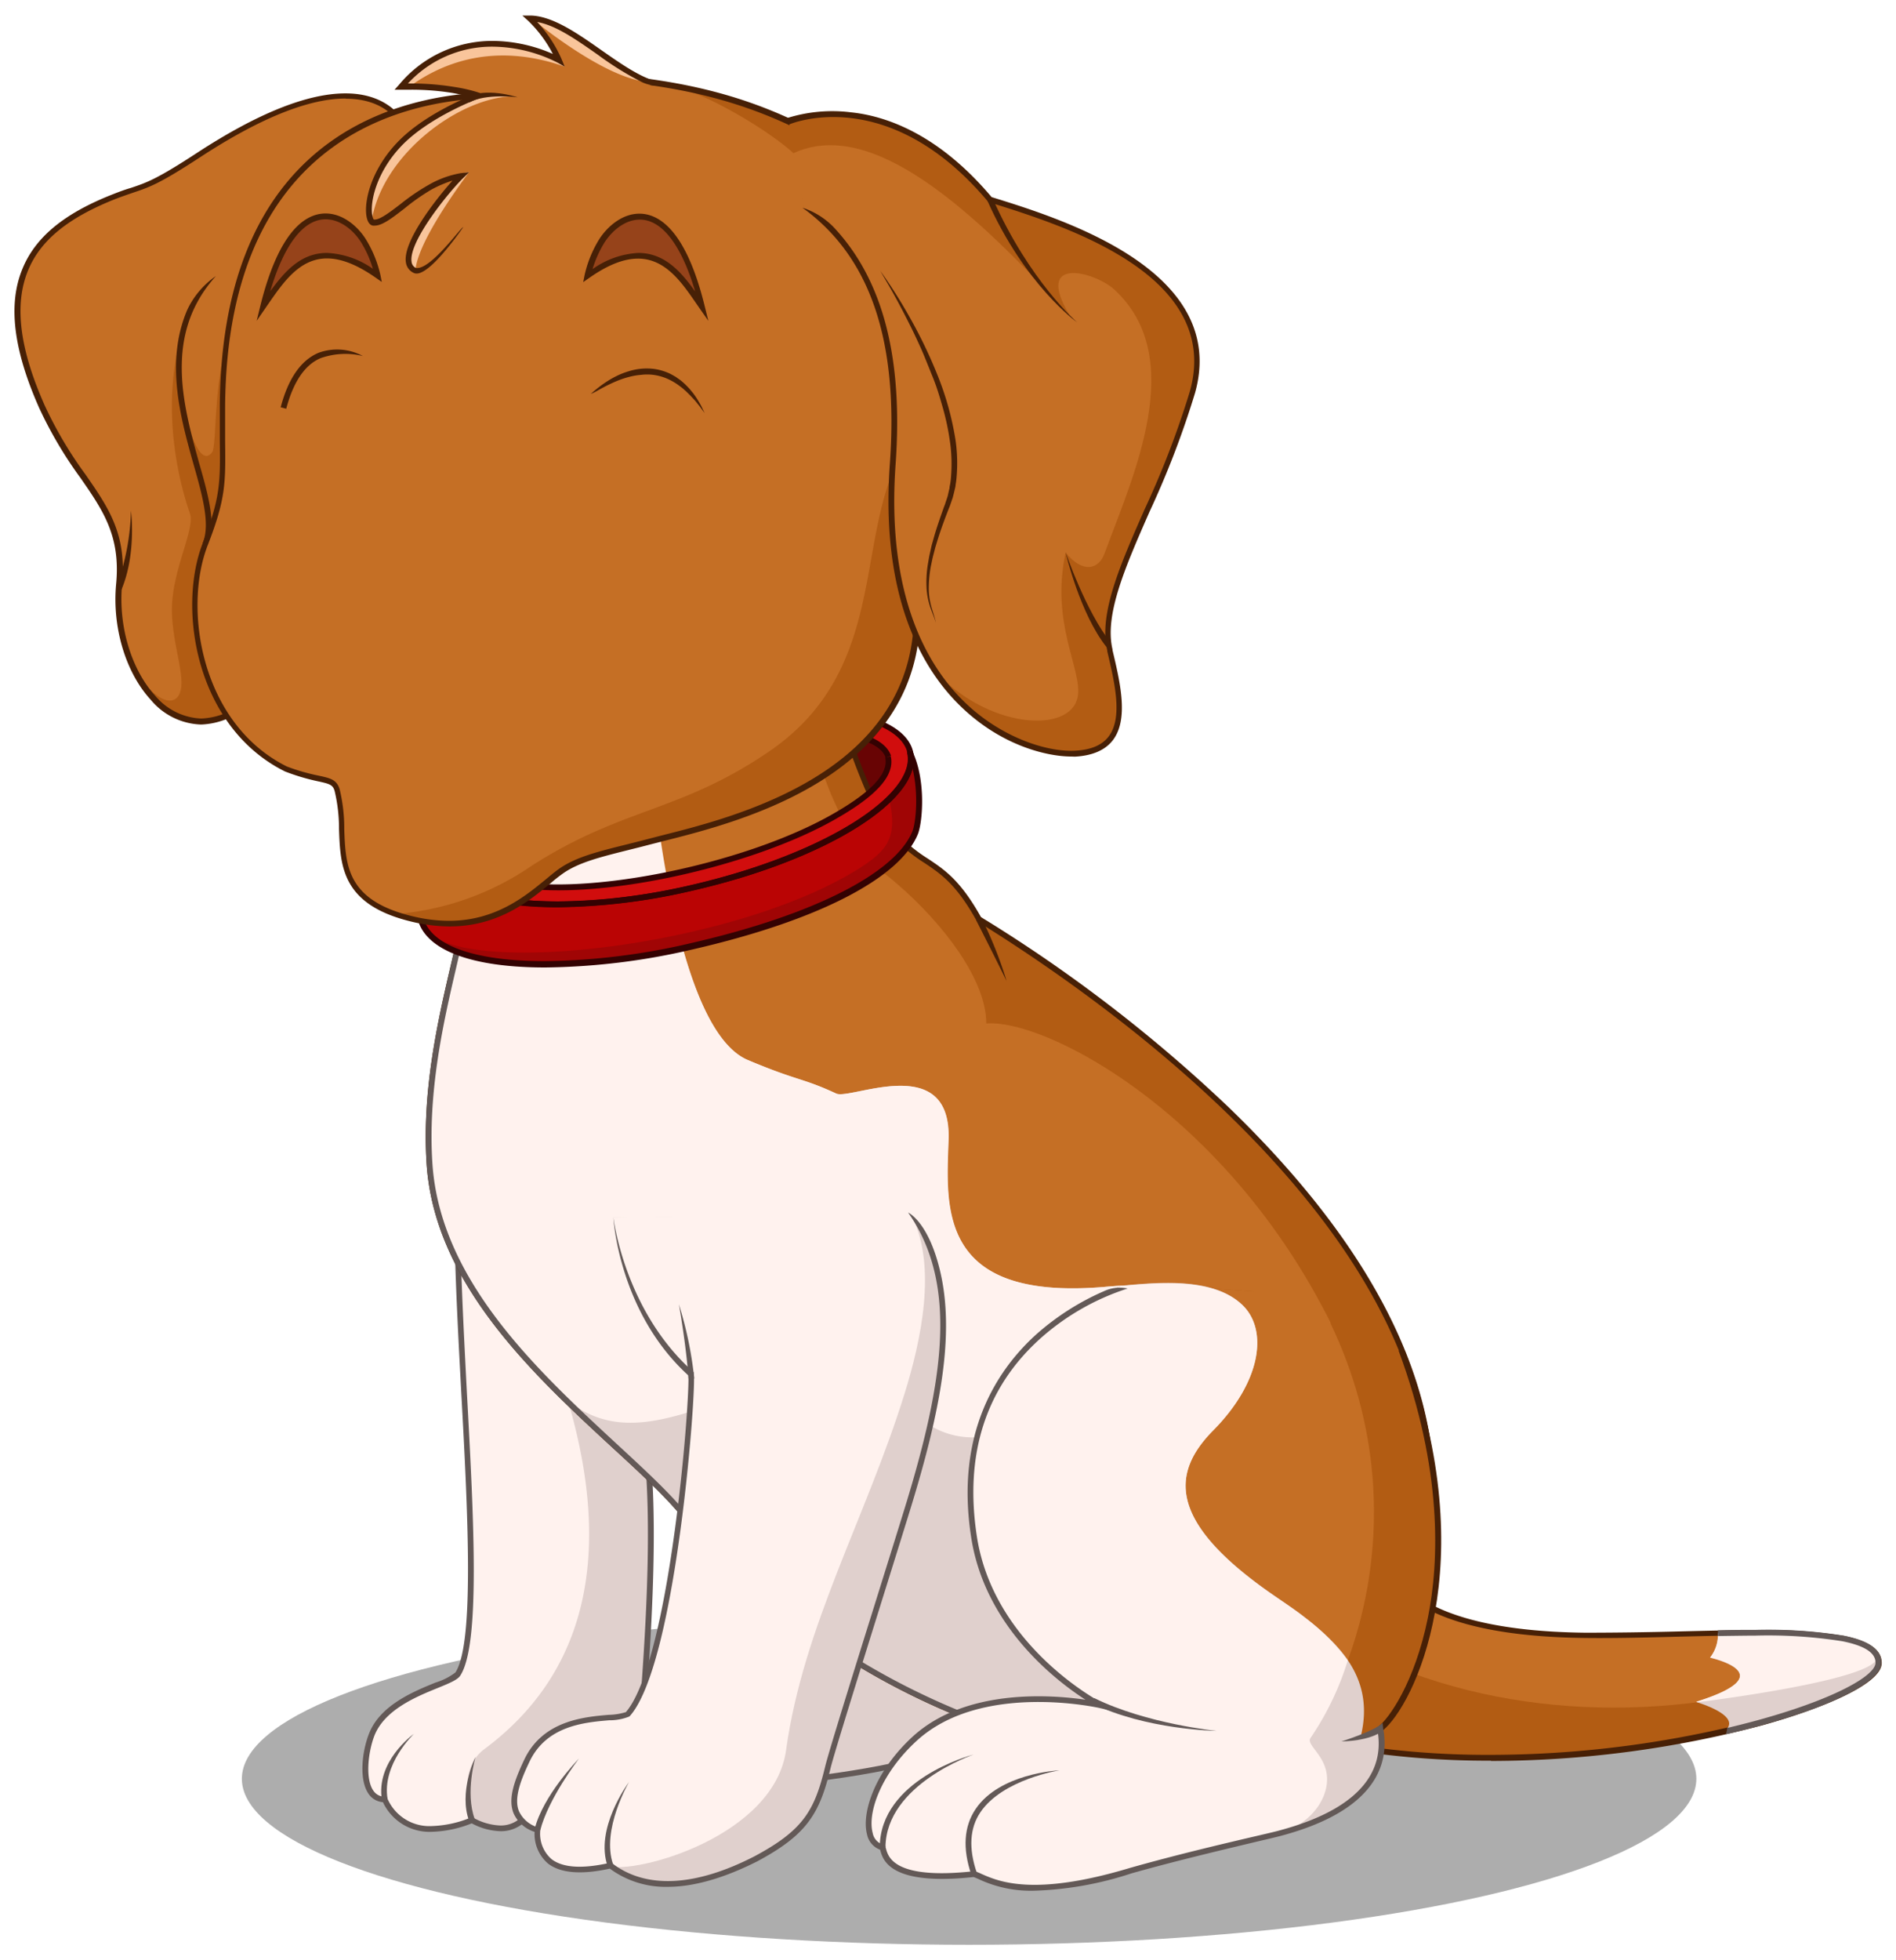 <svg id="Layer_1" data-name="Layer 1" xmlns="http://www.w3.org/2000/svg" viewBox="0 0 300 310"><defs><style>.cls-1{fill:#323232;opacity:0.4;}.cls-2{fill:#e0d0cd;}.cls-3{fill:#fff2ee;}.cls-4{fill:#635957;}.cls-5{fill:#b25c13;}.cls-6{fill:#c56f25;}.cls-7{fill:#472006;}.cls-8{fill:#d10d0d;}.cls-9{fill:#330202;}.cls-10{fill:#680404;}.cls-11{fill:#a00505;}.cls-12{fill:#ba0404;}.cls-13{fill:#9e0404;}.cls-14{fill:#96431a;}.cls-15{fill:#f9c59b;}</style></defs><ellipse class="cls-1" cx="153.34" cy="281.3" rx="115.07" ry="26.25"/><path class="cls-2" d="M72.44,187.22c-.8,22.86,5,69.92,0,77.55-1.12,1.71-11.21,3.18-13.67,9.68-1.37,3.61-1.76,10.08,2.11,10.14,1.12,2.36,4.27,7,13.79,3.27,1.3.69,6.28,3.11,9-1.29,1.67-1.83,16.34-.26,18-15.27.75-10.27,3.14-39.52-1.1-50.93C96.59,209.62,72.44,187.22,72.44,187.22Z"/><path class="cls-3" d="M78.37,194.36a39.49,39.49,0,0,1-5.93-7.14c-.8,22.86,5,69.92,0,77.55-1.12,1.71-11.21,3.18-13.67,9.68-1.37,3.61-1.76,10.08,2.11,10.14,1,2.07,2.86,6,9.93,4.42a8.05,8.05,0,0,0,3.63-1.31c.42-.09-2.56-7.55,2.21-11.1C108.64,252.84,85.76,208.49,78.37,194.36Z"/><path class="cls-4" d="M68.3,289.69A8.14,8.14,0,0,1,60.59,285a3,3,0,0,1-2.3-1.36c-1.46-2.15-1.06-6.44.06-9.38,1.73-4.58,7.06-6.75,10.58-8.18a10,10,0,0,0,3.13-1.59c3-4.62,2-24.81.92-44.34-.64-11.94-1.3-24.29-1-33l0-1,.73.68c1,.92,24.28,22.6,28.26,33.32,4.08,11,2.09,38.1,1.23,49.67l-.1,1.45C100.84,283.08,91.76,285,86.88,286a8.89,8.89,0,0,0-2.84.84,5.45,5.45,0,0,1-4.86,2.75h0a10.23,10.23,0,0,1-4.54-1.24A18.34,18.34,0,0,1,68.3,289.69Zm4.57-101.44c-.22,8.57.41,20.42,1,31.88C75,240.71,76,260.15,72.82,265c-.44.67-1.74,1.2-3.55,1.94-3.37,1.37-8.48,3.44-10.07,7.65-1,2.71-1.38,6.75-.15,8.55a2.16,2.16,0,0,0,1.84,1h.28l.12.26a7.22,7.22,0,0,0,7,4.38,17.53,17.53,0,0,0,6.21-1.35l.19-.07.18.09a9.43,9.43,0,0,0,4.3,1.24h0a4.64,4.64,0,0,0,4.12-2.36l0-.07c.5-.55,1.63-.79,3.34-1.15,5-1,13.31-2.79,14.54-13.86l.1-1.43c.85-11.51,2.84-38.47-1.17-49.29C96.64,211.06,76.94,192.1,72.87,188.25Z"/><path class="cls-4" d="M74.24,288c-1.69-4.54.87-9.93,1-10.16,0,0-1.68,5.67-.12,9.84Z"/><path class="cls-4" d="M60.43,284.67c-1-6.06,4.82-10.3,5.07-10.48,0,0-5.12,4.83-4.17,10.32Z"/><path class="cls-5" d="M220.3,248.06s1.43,10.21,30.43,10.56c19.26.22,46.49-2.68,46.49,4.33,0,6.22-44.14,20-84.19,13.21C205.51,276.5,220.3,248.06,220.3,248.06Z"/><path class="cls-6" d="M223.28,264.54c23.32,8.55,50.28,6.82,73.54-2.92-3.38-5.29-28.18-2.79-46.09-3-29-.35-30.43-10.56-30.43-10.56s-1.29,2.49-2.92,6C217.47,258.7,219.44,263.49,223.28,264.54Z"/><path class="cls-7" d="M235.88,278.44A138.3,138.3,0,0,1,213,276.62a2.14,2.14,0,0,1-2.06-1c-2.86-4.71,7.74-25.39,9-27.73l.65-1.26.2,1.41c0,.1,1.85,9.83,30,10.16,4.64,0,9.81-.07,14.81-.2,4.12-.1,8.39-.21,12.27-.21a75.38,75.38,0,0,1,13.87.91c4,.8,6,2.2,6,4.29,0,3.4-9.75,7.32-18.88,9.85a168.08,168.08,0,0,1-42.91,5.64Zm-22.83-2.74h0a137.08,137.08,0,0,0,22.78,1.82h0a167.09,167.09,0,0,0,42.67-5.61c11.95-3.32,18.21-7,18.21-9,0-1.58-1.72-2.69-5.25-3.4a75.35,75.35,0,0,0-13.69-.89c-3.87,0-8.13.11-12.25.21-5,.13-10.19.26-14.84.2-23.72-.28-29.25-7.1-30.52-9.84-3.48,6.86-10.59,22.43-8.49,25.88a1.28,1.28,0,0,0,1.28.6Z"/><path class="cls-2" d="M297.22,263c0-4.62-11.83-4.93-25.4-4.68a5.8,5.8,0,0,1-1.23,3.84c1.05.27,11.32,2.77-2.2,7,0,0,6.61,1.91,4.94,4.15,0,.18.08.29.08.44C287.66,270.36,297.21,265.84,297.22,263Z"/><path class="cls-3" d="M271.82,258.27a5.8,5.8,0,0,1-1.23,3.84c1.05.27,11.32,2.77-2.2,7l.28.08c9.66-1.24,30.37-4.41,28.15-7.56C294.68,258.27,284,258,271.82,258.27Z"/><path class="cls-4" d="M291.69,258.66a75.46,75.46,0,0,0-13.87-.91c-1.74,0-3.71,0-6,.07l0,.91s4.5-.07,6-.07a75.35,75.35,0,0,1,13.69.89c3.53.71,5.25,1.82,5.25,3.4,0,2.35-8.48,6.72-22.75,10.14-.22.07-.68.16-.68.16l-.22,1c14.66-3.34,24.56-7.94,24.56-11.28C297.67,260.86,295.71,259.46,291.69,258.66Z"/><path class="cls-2" d="M121.66,282.08s21.39-1.89,28.25-5.54,2.87-33.42,2.87-33.42S121.2,266.51,121.66,282.08Z"/><path class="cls-4" d="M121.22,282.58l0-.48c-.46-15.63,30-38.38,31.31-39.34l.62-.46.1.76c.17,1.23,4,30.13-3.11,33.88-6.86,3.65-27.54,5.52-28.42,5.6ZM152.43,244c-4.38,3.36-30.12,23.68-30.32,37.62,3.23-.31,21.46-2.19,27.59-5.44C155.6,273,153,248.66,152.43,244Z"/><path class="cls-8" d="M103.7,114.82c-20.66,4.74-36.09,14.3-34.47,21.37v0c25.57-3.88,49.4-10.83,74.78-17.19C142.05,111.75,124.14,110.13,103.7,114.82Z"/><path class="cls-9" d="M125,111.75a98.32,98.32,0,0,0-21.41,2.62c-10,2.31-19.17,5.81-25.72,9.87s-9.9,8.42-9.08,12l.9-.14s0,0,0-.06c-.73-3.16,2.43-7.19,8.67-11.06,6.47-4,15.51-7.48,25.45-9.76a97,97,0,0,1,21.2-2.6c10.53,0,17.42,2.34,18.53,6.27l.88-.23C143.2,114.34,136,111.75,125,111.75Z"/><path class="cls-10" d="M105.24,118c-18.31,4.2-32.17,11.86-31,17.1,0,.09.06.18.09.27,7.54,7.25,29.09,3.17,42-.15,8.93-2.3,26.05-10.06,24.11-15.55C138.91,114.64,123.29,113.88,105.24,118Z"/><path class="cls-9" d="M126.42,114.89a97.41,97.41,0,0,0-21.28,2.69c-8.9,2-17,5-22.92,8.2-6,3.34-9,6.69-8.39,9.44a2.27,2.27,0,0,0,.06.25l.91-.16-.09-.29c-.52-2.29,2.37-5.37,8-8.44,5.81-3.21,13.87-6.09,22.68-8.12a98.5,98.5,0,0,1,21.08-2.66c7.76,0,12.84,1.53,13.66,4,.29-.07.57-.19.86-.26C140,116.55,134.89,114.89,126.42,114.89Z"/><path class="cls-5" d="M155.32,145.33c-5.41-9.68-8.6-7.7-14.07-14.16a10.26,10.26,0,0,1-.72-1c-18.79,13.35-44,16-66.87,15.92-1.3,7.73-6.26,22.53-5.24,37.93,1.75,26.4,32.28,44.4,41.39,57,29.62,33.72,69.72,37.44,69.72,37.44s43.75-34.1,47.4-43.82C225.56,185.86,155.57,145.78,155.32,145.33Z"/><path class="cls-6" d="M156.06,161.86c0-14-27.91-35.69-28.35-26.88-17.16,8.17-35.14,11.22-54,11.12-1.3,7.73-6.26,22.53-5.24,37.93,1.75,26.4,32.28,44.4,41.39,57,29.62,33.72,69.72,37.44,69.72,37.44s29-22.6,41.74-36.25c-.62-6.37-2.71-12.35-4.83-18.66C201.86,180,166.54,161,156.06,161.86Z"/><path class="cls-7" d="M179.21,278.91l-.18,0a103.25,103.25,0,0,1-23.87-6.1A115.67,115.67,0,0,1,109,241.3c-2.65-3.65-7-7.7-12.11-12.38-12.54-11.57-28.14-26-29.39-44.86-.77-11.64,1.84-22.88,3.75-31.09.63-2.71,1.17-5,1.49-6.95l.06-.38h1.91c29.2,0,49.88-5,65.09-15.84l.39-.27.26.4a9.7,9.7,0,0,0,.68.94,24.48,24.48,0,0,0,5.72,4.94c2.63,1.75,5.11,3.41,8.36,9.21.14.1.53.34,1,.62a234.3,234.3,0,0,1,38.19,29.46c21.06,20.33,32,40.35,32.54,59.49v.09l0,.09c-3.64,9.73-45.74,42.62-47.53,44ZM73.58,146.55c-.33,1.86-.84,4.08-1.43,6.62-1.9,8.16-4.5,19.33-3.73,30.83,1.22,18.54,16.68,32.79,29.1,44.25,5.11,4.71,9.53,8.79,12.2,12.48a114.9,114.9,0,0,0,45.73,31.2,104.82,104.82,0,0,0,23.49,6c2.76-2.17,43.4-34.11,47.07-43.43-1.21-40.59-49.56-75.14-70.3-88.12-1.17-.73-1.17-.73-1.24-.86-3.17-5.68-5.57-7.28-8.11-9a24.81,24.81,0,0,1-5.91-5.1,7.84,7.84,0,0,1-.49-.65c-15.34,10.74-36.08,15.74-65.24,15.74Z"/><path class="cls-5" d="M140.08,130.18c-3.42-5.24-7.83-19.42-7.83-19.42s-61,26.49-59,30.63c.44.91.36,2.53,0,4.71C96.08,146.23,121.28,143.53,140.08,130.18Z"/><path class="cls-6" d="M73.2,141.39c.44.91.36,2.53,0,4.71,21.07.12,44.1-2.17,62.28-12.94a48.53,48.53,0,0,1-7.41-20.56C114.34,118.66,71.54,137.91,73.2,141.39Z"/><path class="cls-7" d="M74.73,146.56H72.66l.09-.53c.24-1.44.5-3.46,0-4.44a1.07,1.07,0,0,1,0-.84c2-5.41,53.44-27.86,59.29-30.4l.47-.2.15.49c0,.14,4.42,14.18,7.77,19.31l.24.36-.36.26C125,141.47,104.12,146.56,74.73,146.56Zm-1-.92h1c29,0,49.56-5,64.74-15.59-3.05-5-6.69-16.17-7.49-18.68-16.14,7-56.75,25.45-58.33,29.68a.37.37,0,0,0,0,.13C74,142.05,74.06,143.44,73.73,145.64Z"/><path class="cls-3" d="M106.46,143.53a198.62,198.62,0,0,1-3.09-19.67c-15.47,7.32-31.19,15.39-30.17,17.53.44.91.36,2.53,0,4.71A177.49,177.49,0,0,0,106.46,143.53Z"/><path class="cls-4" d="M74.72,145.65h-1c.33-2.2.29-3.59-.12-4.45a.48.48,0,0,1,0-.12c.36-1,3.66-3.89,20.22-12.1,0-.32,0-.65-.09-1-20,9.86-20.71,12-21,12.77a1,1,0,0,0,0,.81c.46,1,.2,3,0,4.44l-.09.53h2.06a191.34,191.34,0,0,0,24.33-1.41c-.07-.3-.13-.59-.2-.89A190.35,190.35,0,0,1,74.72,145.65Z"/><path class="cls-2" d="M175.13,203.48c-26.95,2.43-25.43-12.62-25.07-23.24.48-14.06-15.51-6.24-17.77-7.3-5.43-2.52-6-1.94-14-5.31-5.74-2.43-9.48-13.11-11.86-24.1A177.49,177.49,0,0,1,73.2,146.1C71.9,153.83,66.94,168.63,68,184c1.75,26.4,32.28,44.4,41.39,57,29.62,33.72,69.73,37.44,69.73,37.44s28.21-22,41.21-35.69C221,211.9,197,201.5,175.13,203.48Z"/><path class="cls-3" d="M167.84,215.63c4.85-15.41,29.18,8,42-1.79-8.89-8.55-22.14-11.5-34.67-10.36-26.95,2.43-25.43-12.62-25.07-23.24.48-14.06-15.51-6.24-17.77-7.3-5.43-2.52-6-1.94-14-5.31-5.74-2.43-9.48-13.11-11.86-24.1A177.49,177.49,0,0,1,73.2,146.1C71.9,153.83,66.94,168.63,68,184c1,14.74,10.93,26.87,21.12,36.89,11.63,10.29,24.73-2,38.05-1.95,6.76,0,13.41-2.56,16.92,3.34C148.21,229.3,163.13,230.57,167.84,215.63Z"/><path class="cls-4" d="M219.83,242.38v.18c-12.4,13-38.69,33.69-40.89,35.41a104.82,104.82,0,0,1-23.49-6,115,115,0,0,1-45.73-31.2c-2.67-3.69-7.09-7.77-12.2-12.48C85.1,216.79,69.64,202.54,68.42,184c-.77-11.5,1.83-22.67,3.73-30.83.59-2.54,1.1-4.76,1.43-6.62h1.14a187.68,187.68,0,0,0,25.76-1.6l-.12-.91a185.86,185.86,0,0,1-25.64,1.6H72.81l-.06.38c-.32,1.91-.86,4.24-1.49,6.95-1.91,8.21-4.52,19.45-3.75,31.09,1.25,18.9,16.85,33.29,29.39,44.86,5.08,4.68,9.46,8.73,12.11,12.38a115.67,115.67,0,0,0,46.15,31.49,103.25,103.25,0,0,0,23.87,6.1l.18,0,.15-.11c.28-.22,28.38-22.17,41.26-35.74l.12-.12v-.25Z"/><path class="cls-11" d="M144,119.1c1.48,7.06-13.9,16.57-34.48,21.29s-38.7,2.86-40.33-4.2a5.32,5.32,0,0,1,.21-2.86c-2.47,3-3.23,6.8-3.06,10.72.4,9.29,21.45,10.54,43.09,5.58,18.34-4.21,32.37-10.71,35.33-18A20.55,20.55,0,0,0,144,119.1Z"/><path class="cls-12" d="M136.29,137.11c4.3-2.78,5.7-4.89,4.41-10.75-7.5,7-18.55,11.14-31.14,14-20.65,4.74-38.7,2.86-40.33-4.2a5.32,5.32,0,0,1,.21-2.86c-2.47,3-3.23,6.8-3.06,10.72a5.67,5.67,0,0,0,1.24,3.32C74.83,154.56,117.27,149.42,136.29,137.11Z"/><path class="cls-9" d="M86.25,153h0c-12.67,0-20.08-3.24-20.33-8.88-.19-4.52.87-8.23,3.17-11l1.6-1.95-.82,2.39a4.71,4.71,0,0,0-.19,2.6c.93,4,7.87,6.47,18.57,6.47a97,97,0,0,0,21.21-2.6c20.25-4.65,35.56-14,34.13-20.75l.86-.29c2.11,4.62,1.5,11.16.78,12.93-2.88,7-15.87,13.69-35.66,18.23A106.82,106.82,0,0,1,86.25,153ZM68.67,135.26A15.94,15.94,0,0,0,66.83,144c.22,5.09,7.3,8,19.42,8h0a105.69,105.69,0,0,0,23.12-2.86c19.2-4.41,32.29-11,35-17.68.55-1.35,1-6,0-10-1.81,6.93-16,15-34.73,19.29a97.77,97.77,0,0,1-21.42,2.63c-11.15,0-18.43-2.68-19.46-7.17A4.46,4.46,0,0,1,68.67,135.26Z"/><path class="cls-13" d="M74.8,135.31l-.91.16,0,0,.92-.14Z"/><path class="cls-13" d="M73.91,135.5h0l0,.07S73.91,135.52,73.91,135.5Z"/><path class="cls-8" d="M144,119a.45.45,0,0,0,0-.11l-3.46.9c.63,2.75-2.17,5.6-8.13,9.08-17.26,10.11-53.87,16.24-58.47,6.68l0-.07-4.65.71c1.66,7,19.69,8.91,40.32,4.18S145.64,126.08,144,119Z"/><path class="cls-9" d="M88.18,143.49c-10.74,0-18.29-2.51-19.38-7.18l-.11-.48.48-.07,4.65-.71.32-.05.2.37c.73,1.5,2.37,2.66,4.88,3.43,11.29,3.45,38.51-1.85,52.95-10.3,6-3.48,8.44-6.31,7.89-8.7l.88-.22c.66,2.87-1.88,6-8.31,9.71-6.8,4-17.16,7.6-27.71,9.69-10.88,2.15-20.35,2.41-26,.69-2.65-.81-4.43-2-5.32-3.67l-3.81.58c1.07,2.91,5.58,5,12.5,5.68,7.57.79,17.2,0,27.13-2.31s19-5.75,25.45-9.76c6.23-3.87,9.4-7.9,8.67-11.07a.25.25,0,0,0,0-.07.49.49,0,0,1,0-.11l.88-.24,0,.06a.75.75,0,0,1,.05.16c1.7,7.42-13.59,17-34.8,21.91A97.8,97.8,0,0,1,88.18,143.49Z"/><path class="cls-9" d="M143.58,119.12c.73,3.17-2.44,7.2-8.67,11.07-6.47,4-15.51,7.47-25.45,9.76a97,97,0,0,1-21.21,2.6c-10.65,0-17.58-2.4-18.56-6.41l-.9.14h0c1,4.49,8.31,7.17,19.46,7.17a97.77,97.77,0,0,0,21.42-2.63c21.21-4.86,36.5-14.49,34.8-21.91l-.07-.25c-.3.07-.61.06-.91.14C143.51,118.87,143.57,119.06,143.58,119.12Z"/><path class="cls-7" d="M154.46,145.54l.81-.41a63.59,63.59,0,0,1,4,10S156.92,150.35,154.46,145.54Z"/><path class="cls-5" d="M221.86,213.8l-23.8-9.58-19-1.38s-29.85,8.38-25,40.17c2.74,17.83,20,26.62,20,26.62s-18.86-4.4-29.42,5.3c-7.8,7.15-9.05,16.27-5.06,17.18.4,1.11.45,5.75,14.47,4.22,2.28.72,7.1,4.78,24.72-.5C189,293,200.07,290.57,202.43,290c3.41-.91,18.23-4.79,15.95-16.52C222,270.81,235,249.27,221.86,213.8Z"/><path class="cls-6" d="M209.58,207.37l-11.52-3.15-19-1.38s-29.85,8.38-25,40.17c2.74,17.83,20,26.62,20,26.62s-18.86-4.4-29.42,5.3c-7.8,7.15-9.05,16.27-5.06,17.18.4,1.11.45,5.75,14.47,4.22,2.28.72,7.1,4.78,24.72-.5C189,293,200.07,290.57,202.43,290c3.41-.91,6.72-4.14,4.44-15.88C210.52,271.45,226.93,241.15,209.58,207.37Z"/><path class="cls-2" d="M218.39,273.52c-1.52.74-2.65,1.16-3.06,1,2.17-9-3.25-14.35-8.88-18.76-1.81-1.42-3.84-2.72-5.84-4.13-15.84-11.21-15.25-18.79-8.62-25.48,7.63-7.73,8.69-15.92,4.55-19.83-4.65-4.4-13.35-3.51-19.12-3l-4,1.91c-8.07,3.91-22.87,14.39-19.26,37.78,2.74,17.83,20,26.62,20,26.62s-12.41-2.9-22.73,1.19a21.6,21.6,0,0,0-6.69,4.11c-7.8,7.15-9.05,16.27-5.06,17.18.4,1.11.45,5.75,14.47,4.22,2.28.72,7.1,4.78,24.72-.5C189,293,200.07,290.57,202.43,290,205.83,289,220.57,285.18,218.39,273.52Z"/><path class="cls-3" d="M207.4,274.79a45.38,45.38,0,0,0,5.86-12.22,33.36,33.36,0,0,0-6.81-6.77c-1.81-1.42-3.84-2.72-5.84-4.13-15.84-11.21-15.25-18.79-8.62-25.48,7.63-7.73,8.69-15.92,4.55-19.83-4.65-4.4-13.35-3.51-19.12-3l-4,1.91c-8.07,3.91-22.87,14.39-19.26,37.78,2.74,17.83,20,26.62,20,26.62s-12.41-2.9-22.73,1.19a21.6,21.6,0,0,0-6.69,4.11c-7.8,7.15-9.05,16.27-5.06,17.18.4,1.11.45,5.75,14.47,4.22,2.28.72,7.1,4.78,24.72-.5C189,293,200.11,290.7,202.43,290c5.59-1.83,8-6.19,7.48-9.54C209.4,277.28,206.56,275.86,207.4,274.79Z"/><path class="cls-4" d="M217.88,273.23l.05.28c1,5.14-.89,12.09-15.62,16-.65.18-2,.49-3.8.91-4.66,1.09-12.47,2.92-19.79,5-15.2,4.56-20.73,2.11-23.39.94a10.2,10.2,0,0,0-1.07-.44l-.09,0h-.09c-12.54,1.38-13.52-2.21-13.89-3.56l-.1-.36-.09-.23-.24-.05a2.35,2.35,0,0,1-1.68-1.86c-.85-3.18,1.3-9.37,6.95-14.55,10.26-9.42,28.82-5.23,29-5.19l3.64.85-3.33-1.7c-.17-.08-17.09-8.89-19.77-26.28-2-13,1.38-23.55,10.08-31.35a38.46,38.46,0,0,1,13.77-7.87,5.89,5.89,0,0,0-3.74.42,40.38,40.38,0,0,0-10.61,6.74c-6.16,5.52-13,15.58-10.4,32.2,2.16,14,13.31,22.59,18.08,25.67-5.52-.81-19-1.8-27.35,5.84-5.91,5.43-8.13,12-7.21,15.46a3.27,3.27,0,0,0,2.09,2.43l0,.07c.43,1.55,1.54,5.67,14.77,4.24.25.09.55.22.88.37A19.43,19.43,0,0,0,163.7,299,54.18,54.18,0,0,0,179,296.27c7.3-2.06,15.09-3.88,19.75-5,1.84-.43,3.16-.74,3.87-.93,15.1-4,17.22-11.37,16.27-16.86-.33-.14-.65-.17-1-.29Z"/><path class="cls-7" d="M222.29,213.64l-1-.06c7,18.79,6.42,33.52,4.64,42.26-2.07,10.23-6.19,16-7.86,17.22l-.23.16c.33.12.67.26,1,.4h0C223.56,269.8,234.88,247.61,222.29,213.64Z"/><path class="cls-4" d="M192.51,273.73c-.11,0-11.24-.18-19.76-4.37l.4-.81C181.48,272.64,192.51,273.73,192.51,273.73Z"/><path class="cls-4" d="M153.69,296.47c-1.41-4.14-1.18-7.64.69-10.4,3.79-5.59,12.9-6.09,13.28-6.11,0,0-9,1.41-12.53,6.63-1.7,2.5-1.89,5.73-.57,9.59Z"/><path class="cls-4" d="M140.11,292.11h-.91c.08-10.63,14.24-14.49,14.85-14.64C154.05,277.47,140.19,282.18,140.11,292.11Z"/><path class="cls-4" d="M212.25,275.4s5.29-1.66,6.52-2.93l.11,1.15C216.86,275.36,212.43,275.39,212.25,275.4Z"/><path class="cls-2" d="M144,192l-46.94.55s1.14,14.79,12.3,24.74c.43,2.28-2.73,45.65-10,53.81-1.82,1.18-12.1-.74-16,7.33-2.3,4.81-3.59,9.06,1.65,10.94.08,1.37-.45,8.37,11.56,5.63,1.3,1,8.13,6.59,23-1.08,7.52-4,9.62-7.12,11.39-14.47.78-3.23,8.58-27.86,12.7-41.24C149.46,219.54,152.42,204,144,192Z"/><path class="cls-3" d="M124.39,276.69c2.74-19.59,12.61-36.61,18.74-56.3,2.62-8.41,5.12-20.1,1.18-28l-.53-.64-46.73.77s1.14,14.79,12.3,24.74c.43,2.28-2.73,45.65-10,53.81-1.82,1.18-12.1-.74-16,7.33-2.3,4.81-3.59,9.06,1.65,10.94.08,1.35-.43,8.14,11,5.75C100.7,296.47,122.57,290.35,124.39,276.69Z"/><path class="cls-4" d="M105.64,298.39a14.88,14.88,0,0,1-9.15-2.88c-4.53,1-7.82.72-9.79-.81a6.15,6.15,0,0,1-2.11-5,5.45,5.45,0,0,1-3.31-2.9c-.92-2.23,0-5,1.69-8.56,2.94-6.16,9.46-6.72,13.35-7.05a9.81,9.81,0,0,0,2.71-.43c2.94-3.36,5.69-13.59,7.75-28.82,1.66-12.19,2.26-22.81,2.14-24.42-11-10-11.86-24.81-11.87-25,0,0,1.72,14.7,12.61,24.4l.11.1,0,.15c.25,1.3-.5,12.95-2.11,24.85-1.49,11-4.09,24.95-8,29.36l-.1.08a8.22,8.22,0,0,1-3.17.59c-3.94.34-9.9.85-12.61,6.55-1.36,2.85-2.51,5.78-1.67,7.82A4.76,4.76,0,0,0,85.18,289l.29.1,0,.3c0,.08,0,.18,0,.29A5.29,5.29,0,0,0,87.26,294c1.77,1.38,4.88,1.58,9.23.59l.21-.05.26.2c5.32,4,13.08,3.63,22.44-1.19,7.61-4.08,9.46-7.11,11.16-14.17.52-2.17,4.2-14,7.77-25.4,1.75-5.61,3.57-11.42,4.94-15.87,6-19.59,8.41-35,.42-46.35,0,0,3.14,1.37,5,9,2.52,10.24,0,22.75-4.57,37.64-1.37,4.45-3.19,10.26-4.94,15.87-3.56,11.41-7.24,23.2-7.76,25.34-1.74,7.24-3.75,10.55-11.62,14.76C114.58,297,109.81,298.39,105.64,298.39Z"/><path class="cls-4" d="M108.94,218c-.34-5.08-1.5-11.66-1.52-11.73A59.8,59.8,0,0,1,109.85,218Z"/><path class="cls-4" d="M96.16,295.17c-2.1-5.92,3.15-13.06,3.37-13.36,0,0-4.45,7.6-2.51,13.05Z"/><path class="cls-4" d="M85.47,289.49l-.88-.22c1.32-5.3,6.78-10.91,7-11.15C91.6,278.12,86.74,284.43,85.47,289.49Z"/><path class="cls-5" d="M64.61,21.44s-4-16-33.18,3.06c-8.37,5.47-8.5,4.69-13.35,6.59C5.42,36.05-2.29,44.21,6.67,64.34,12.32,77,20,80.18,18.86,92.37,17.53,106.18,28,120.65,39.25,111c7.07-6.27,18-55.14,18-55.14Z"/><path class="cls-6" d="M31.43,24.5c-8.37,5.47-8.5,4.69-13.35,6.59C5.42,36.05-2.29,44.21,6.67,64.34c5.65,12.68,13.46,15.85,12.19,28-1.39,13.42,8.35,22.21,9.72,16.86.74-2.87-1.81-8.62-1.31-14.32s3.55-11.39,2.79-13.65c-.4-1.2-6.23-17.08,0-32.27a28.24,28.24,0,0,0-1.29,7.74c-.6,6.91,2.4,18.1,4.8,14.8.77-1,.16-12.49,2.85-18.26C41,44,50.51,46,59.31,46.22l5.3-24.78S60.62,5.44,31.43,24.5Z"/><path class="cls-7" d="M31.83,114.58h0a10.79,10.79,0,0,1-8-3.94c-4-4.36-6.1-11.55-5.45-18.32.71-7.58-2.1-11.63-5.66-16.76a64.93,64.93,0,0,1-6.5-11c-4.1-9.22-5-16.44-2.66-22.07,2.05-5,6.61-8.76,14.33-11.78,1.16-.46,2-.76,2.84-1,2.55-.86,4.08-1.38,10.42-5.52,9.57-6.25,17.48-9.42,23.51-9.42,8.6,0,10.34,6.56,10.36,6.63l0,.1L57.7,55.93c-.45,2-11.05,49.09-18.15,55.38A11.87,11.87,0,0,1,31.83,114.58Zm22.86-99c-5.85,0-13.59,3.12-23,9.27-6.44,4.21-8,4.74-10.63,5.62-.78.27-1.66.57-2.8,1C10.78,34.44,6.39,38,4.43,42.79,2.22,48.18,3.09,55.17,7.09,64.15A63.43,63.43,0,0,0,13.5,75c3.67,5.28,6.56,9.45,5.82,17.37-.63,6.52,1.41,13.44,5.21,17.62a10,10,0,0,0,7.3,3.64h0a11,11,0,0,0,7.13-3c6.86-6.09,17.74-54.4,17.85-54.89l7.33-34.28C63.9,20.66,62.1,15.61,54.69,15.61Z"/><path class="cls-7" d="M19.23,93.23l-.84-.35a37.33,37.33,0,0,0,2.33-12.12C20.75,81,21.59,87.57,19.23,93.23Z"/><path class="cls-7" d="M32.91,86.23l-.84-.35c1.22-2.91,0-7.38-1.48-12.57-2.06-7.33-4.44-16.07-1-24.22a13.39,13.39,0,0,1,4.57-5.43C25.82,52.9,29,64.08,31.46,73.07,33,78.41,34.25,83,32.91,86.23Z"/><path class="cls-5" d="M85.52,15.45s-50-8.37-50.35,48.92c-.06,11,.79,12.73-2.7,21.69-3.79,9.71-1.37,28.56,12.76,35.54,5.62,2.13,7.51,1.18,8.13,3.34,2.12,7.45-2.78,17,12.11,20.44,13.25,3.06,19.64-5.15,23.47-7.75,3.19-2.17,7.85-3,13.84-4.56,10.33-2.73,42.35-9,42.35-36.07.2-23.25,7.87-59.63-6.79-70.11C126,18.69,114.27,13.22,92.93,12,82,11.42,85.52,15.45,85.52,15.45Z"/><path class="cls-6" d="M138.34,26.89c-1-.66-2-1.3-3-1.93-4.71.23-5.79,1-9.78-.72-3.76-3.5-14.87-10.32-20.68-10.95a114,114,0,0,0-12-1.26c-10.9-.61-7.41,3.42-7.41,3.42s-50-8.37-50.35,48.92c-.06,11,.79,12.73-2.7,21.69-3.79,9.71-1.37,28.56,12.76,35.54,5.62,2.13,7.51,1.18,8.13,3.34,2,6.92-2.12,15.65,9.24,19.61a44.13,44.13,0,0,0,21.54-7.61c14.47-9.3,23.49-8.45,37.63-18.12C139,107,135.93,88.69,140.94,75.47c1.59-4.36,1.56-13,6.29-14.54C147.7,46.09,146.36,32.62,138.34,26.89Z"/><path class="cls-7" d="M45.29,64.64l-.88-.23c1.2-4.56,3.22-7.46,6-8.62a8.58,8.58,0,0,1,7,.51,11.71,11.71,0,0,0-6.68.34C48.25,57.68,46.42,60.37,45.29,64.64Z"/><path class="cls-7" d="M71.13,146.51h0a25.88,25.88,0,0,1-5.73-.69c-11.33-2.62-11.55-8.77-11.76-14.72a25.58,25.58,0,0,0-.69-6c-.28-1-.79-1.14-2.67-1.55A33.59,33.59,0,0,1,45.09,122c-14.1-7-17.07-25.74-13-36.14,2.8-7.19,2.77-9.63,2.69-16.16,0-1.53,0-3.27,0-5.36C35,19.42,65.79,14.57,79,14.57a52,52,0,0,1,5.68.3,1.92,1.92,0,0,1,0-1.49c.69-1.49,3.4-2.08,8.26-1.81,21.1,1.18,32.72,6.38,45.65,14.94,11.34,8.12,9.58,31.41,8,52-.51,6.65-1,12.93-1,18.52,0,25.71-28.37,32.89-40.48,35.95l-2.2.56c-1.24.33-2.42.62-3.54.9-4.3,1.08-7.7,1.92-10.16,3.6a24.82,24.82,0,0,0-2.16,1.7C83.81,142.41,78.9,146.51,71.13,146.51ZM79,15.48c-13,0-43.13,4.76-43.38,48.9,0,2.07,0,3.81,0,5.34.08,6.66.11,9.15-2.75,16.5-3.93,10.07-1.06,28.25,12.53,35a32,32,0,0,0,5,1.44c1.87.4,2.9.63,3.35,2.19a26.09,26.09,0,0,1,.72,6.24c.21,5.87.41,11.41,11.06,13.87a24.58,24.58,0,0,0,5.52.66h0c7.44,0,12.19-4,15.34-6.58.84-.7,1.57-1.3,2.24-1.76,2.59-1.76,6.06-2.63,10.45-3.72,1.12-.28,2.29-.57,3.53-.9l2.21-.57c11.91-3,39.79-10.06,39.79-35.06.05-5.63.53-11.92,1-18.59,1.54-20.32,3.29-43.34-7.63-51.15-12.79-8.47-24.28-13.61-45.18-14.78-.73,0-1.43-.06-2.06-.06-4.09,0-5.09.84-5.32,1.34s.34,1.38.35,1.39l.83,1-1.25-.21A43,43,0,0,0,79,15.48Z"/><path class="cls-7" d="M93.48,62.29l.19-.16c.12-.1.29-.26.52-.44a17.61,17.61,0,0,1,2-1.46,14.07,14.07,0,0,1,1.46-.81,11.46,11.46,0,0,1,1.74-.68,9.54,9.54,0,0,1,4.08-.4,8.84,8.84,0,0,1,2.05.54,7.26,7.26,0,0,1,.93.45l.44.25.41.29a6.41,6.41,0,0,1,.76.59,8.14,8.14,0,0,1,.67.64,6.84,6.84,0,0,1,.58.64c.17.22.35.41.5.63a13.69,13.69,0,0,1,.77,1.17,10.46,10.46,0,0,1,.51.94l.4.84-.55-.74c-.17-.25-.4-.52-.65-.84s-.56-.66-.89-1c-.16-.19-.35-.36-.54-.55l-.29-.29-.31-.27a5.86,5.86,0,0,0-.67-.54,8.12,8.12,0,0,0-.74-.52,9.1,9.1,0,0,0-1.65-.83,8.27,8.27,0,0,0-1.84-.46,7.64,7.64,0,0,0-1.91,0,10.1,10.1,0,0,0-1.84.31,13.38,13.38,0,0,0-1.69.54c-.53.2-1,.42-1.47.64-.9.43-1.63.85-2.15,1.14S93.48,62.29,93.48,62.29Z"/><path class="cls-14" d="M93,43.56A17.89,17.89,0,0,1,95.23,38c3-4.67,11.19-8.4,15.83,10.48C107.47,43.36,103.43,36.21,93,43.56Z"/><path class="cls-7" d="M112.08,50.74l-1.4-2-.58-.84c-2.27-3.3-4.85-7-9.14-7-2.27,0-4.81,1-7.75,3.07l-.93.65.22-1.11a18.4,18.4,0,0,1,2.34-5.72c1.25-1.93,3.57-4,6.33-4,3.07,0,7.36,2.54,10.33,14.61ZM101,40c4.17,0,6.78,3,9,6.11-2.18-7.37-5.26-11.38-8.76-11.38-2.4,0-4.44,1.84-5.56,3.57a17.5,17.5,0,0,0-1.92,4.26A13.71,13.71,0,0,1,101,40Z"/><path class="cls-14" d="M59.74,43.56A18.18,18.18,0,0,0,57.46,38c-3-4.67-11.19-8.4-15.83,10.48C45.21,43.36,49.26,36.21,59.74,43.56Z"/><path class="cls-7" d="M40.61,50.74l.58-2.37c3-12.07,7.25-14.61,10.33-14.61,2.76,0,5.08,2.06,6.32,4a18.56,18.56,0,0,1,2.35,5.72l.22,1.11-.93-.65c-2.94-2.06-5.48-3.07-7.75-3.07-4.29,0-6.87,3.74-9.14,7l-.58.84ZM51.52,34.68c-3.51,0-6.58,4-8.76,11.38C45,43,47.55,40,51.73,40A13.68,13.68,0,0,1,59,42.51a17,17,0,0,0-1.91-4.26C56,36.52,53.92,34.68,51.52,34.68Z"/><path class="cls-6" d="M83.83,2.91a20.33,20.33,0,0,1,4.6,6.59s-14.16-8-25,4.2a44.43,44.43,0,0,1,8.32.51,26.14,26.14,0,0,1,3.92.89s-8.09,3-12.62,7.77c-5.35,5.69-5.28,12.07-4,12.3,1.77.32,5.3-3.58,8.93-5.54a15,15,0,0,1,5-1.83c-2.22,2.17-11.27,13-7.36,15,1.82.94,7.52-7.36,7.52-7.36l30.11-22.23C97.18,11.21,89.64,2.88,83.83,2.91Z"/><path class="cls-15" d="M87.48,5.25l1.4,1.12A2.44,2.44,0,0,0,87.48,5.25Z"/><path class="cls-15" d="M74.23,27.21c-6,.85-14.74,8.8-15.43,7.79,1.61-10.54,14-19.78,22.65-19.78-4.76.08-12.08-1.54-16.64-1.54,9-6.5,18.17-5.41,24.55-3.13C87,6.81,84.68,3.13,85,3.62c4,3.17,12.31,9.07,17.7,9.34-6-2.26-13.21-10.08-18.84-10a20.33,20.33,0,0,1,4.6,6.59s-14.16-8-25,4.2a44.43,44.43,0,0,1,8.32.51,26.14,26.14,0,0,1,3.92.89s-8.09,3-12.62,7.77c-5.35,5.69-5.28,12.07-4,12.3,1.77.32,5.3-3.58,8.93-5.54a15,15,0,0,1,5-1.83c-2.22,2.17-11.27,13-7.36,15C66,43,64.61,40.22,74.23,27.21Z"/><path class="cls-7" d="M65.93,42.38a.29.29,0,0,1-.11,0,1.21,1.21,0,0,1-.7-1c-.48-3.21,6-11.14,8.17-13.22l.94-.92-1.3.14a15.43,15.43,0,0,0-5.13,1.87,33.33,33.33,0,0,0-4.4,3c-1.66,1.27-3.22,2.47-4.11,2.47h-.12c-.05,0-.2-.22-.28-.76-.33-2,.61-6.61,4.54-10.79,4.4-4.68,12.36-7.62,12.44-7.65l1-.38-1-.46a24.18,24.18,0,0,0-4-.93,41.19,41.19,0,0,0-7-.54h-.33A18.08,18.08,0,0,1,78,7.38,23.18,23.18,0,0,1,88.21,9.9l1.15.65-.51-1.22A20.86,20.86,0,0,0,85,3.48C88,4,91.35,6.39,94.64,8.69a48.73,48.73,0,0,0,7,4.33,6.27,6.27,0,0,0,2.08.53l.51-.55-.84-.27c-2.53-.81-5.42-2.83-8.22-4.79-3.85-2.7-7.83-5.48-11.33-5.48H82.65l.88.79a20,20,0,0,1,3.94,5.28A24,24,0,0,0,78,6.47,19.15,19.15,0,0,0,63.14,13.4l-.71.79,1.07,0s.53,0,1.37,0a40,40,0,0,1,6.84.53c1.17.22,2,.39,2.57.52-2.49,1.05-8,3.64-11.51,7.38-4.37,4.64-5.36,10-4.65,12.11.23.7.6.9.87.95a1.53,1.53,0,0,0,.3,0c1.2,0,2.73-1.18,4.66-2.67A33.88,33.88,0,0,1,68.23,30a18.75,18.75,0,0,1,3.37-1.44c-2.68,3-7.87,9.63-7.38,12.9a2.14,2.14,0,0,0,1.18,1.67,1.07,1.07,0,0,0,.53.13h0c2.08,0,6.12-5.56,7.36-7.32C73.1,35.71,68.26,42.56,65.93,42.38Z"/><path class="cls-7" d="M74.24,16.2l-.44-.8c3-1.63,7.91-.11,8.12,0C81.92,15.36,76.86,14.75,74.24,16.2Z"/><path class="cls-5" d="M156.63,31.56c-16.21-19.32-31.78-12.19-31.78-12.19l2.35,13.54c9.46,6.84,15.65,18.25,14,40.46-2.72,38,20.74,46.22,28.83,45.8,9.34-.48,7.23-9.12,5.5-16.4-2.2-9.27,8.33-23.92,13.07-40.75C193.89,43.41,169.16,35.44,156.63,31.56Z"/><path class="cls-6" d="M170.53,110.14c.74-4.23-4.36-11.49-1.92-22.76,2.69,3.36,5.3,2.73,6.21,0,4.56-12.31,13.14-30.81,1.52-41.57-3-2.78-13-5.59-7,4.21-15-16.38-31.18-31.62-43.82-25.78l1.63,8.67c9.46,6.84,15.65,18.25,14,40.46-1.08,15.1,2,25.49,6.56,32.52C156.23,115.35,169.48,116.13,170.53,110.14Z"/><path class="cls-7" d="M169.51,119.64c-3.88,0-11.47-1.76-18.08-8.51-5.68-5.79-12.12-17-10.63-37.79,1.4-19.51-3.12-32.76-13.83-40.49a12.09,12.09,0,0,1,5.38,3.56c7.43,8.23,10.55,20.36,9.36,37-1.47,20.41,4.83,31.43,10.37,37.08,5.86,6,13.43,8.46,18,8.23,2.56-.13,4.31-.88,5.37-2.29,2.23-3,.91-8.53-.25-13.43l0-.13c-1.37-5.76,2-13.45,5.92-22.35a142.81,142.81,0,0,0,7.15-18.63c2.2-7.82-.88-14.64-9.16-20.25-6.7-4.53-15.16-7.35-22.55-9.64l-.13,0-.09-.1C140.47,13,125,19.62,124.85,19.69l-.36-1a23.87,23.87,0,0,1,10.22-.92c5.46.58,13.74,3.38,22.19,13.4,11.37,3.51,37.61,11.7,32.18,31a143,143,0,0,1-7.19,18.75c-3.84,8.75-7.16,16.31-5.86,21.77l0,.13c1.21,5.09,2.58,10.86.09,14.19-1.21,1.61-3.25,2.5-6.05,2.65Z"/><path class="cls-7" d="M170.46,51c-.08-.06-8.3-5.92-14.24-19.29l.83-.37C162.88,44.5,170.46,51,170.46,51Z"/><path class="cls-7" d="M175.08,102.33c-4.16-5.25-6.38-14.56-6.47-15,0,0,3.15,9.3,7.19,14.38Z"/><path class="cls-7" d="M139.28,42.83s.55.74,1.45,2.09,2.13,3.29,3.47,5.72a75,75,0,0,1,4.09,8.56,46.83,46.83,0,0,1,2.92,10.52,25.51,25.51,0,0,1,.16,5.59,12.5,12.5,0,0,1-.17,1.37c0,.23-.07.46-.12.68l-.16.67-.17.66-.22.64-.22.64-.24.6c-.63,1.62-1.2,3.17-1.67,4.67-.12.38-.23.75-.34,1.11s-.2.74-.29,1.09c-.21.72-.33,1.42-.48,2.09a19.44,19.44,0,0,0-.33,3.71,10.92,10.92,0,0,0,.44,2.83c.23.77.43,1.38.54,1.8s.15.64.15.64-.06-.22-.2-.63-.39-1-.66-1.75a11.85,11.85,0,0,1-.61-2.88,18,18,0,0,1,.16-3.81c.12-.68.22-1.41.4-2.14.08-.36.16-.74.25-1.12l.32-1.13c.43-1.54,1-3.15,1.57-4.76l.23-.61c.06-.21.13-.41.2-.61l.2-.61.14-.63.15-.64c0-.21.06-.43.1-.64a11.59,11.59,0,0,0,.15-1.32,25,25,0,0,0-.18-5.39,39.57,39.57,0,0,0-1.12-5.32c-.49-1.73-1-3.42-1.65-5s-1.24-3.14-1.89-4.58-1.29-2.79-1.91-4c-1.24-2.47-2.35-4.49-3.16-5.88S139.28,42.83,139.28,42.83Z"/></svg>